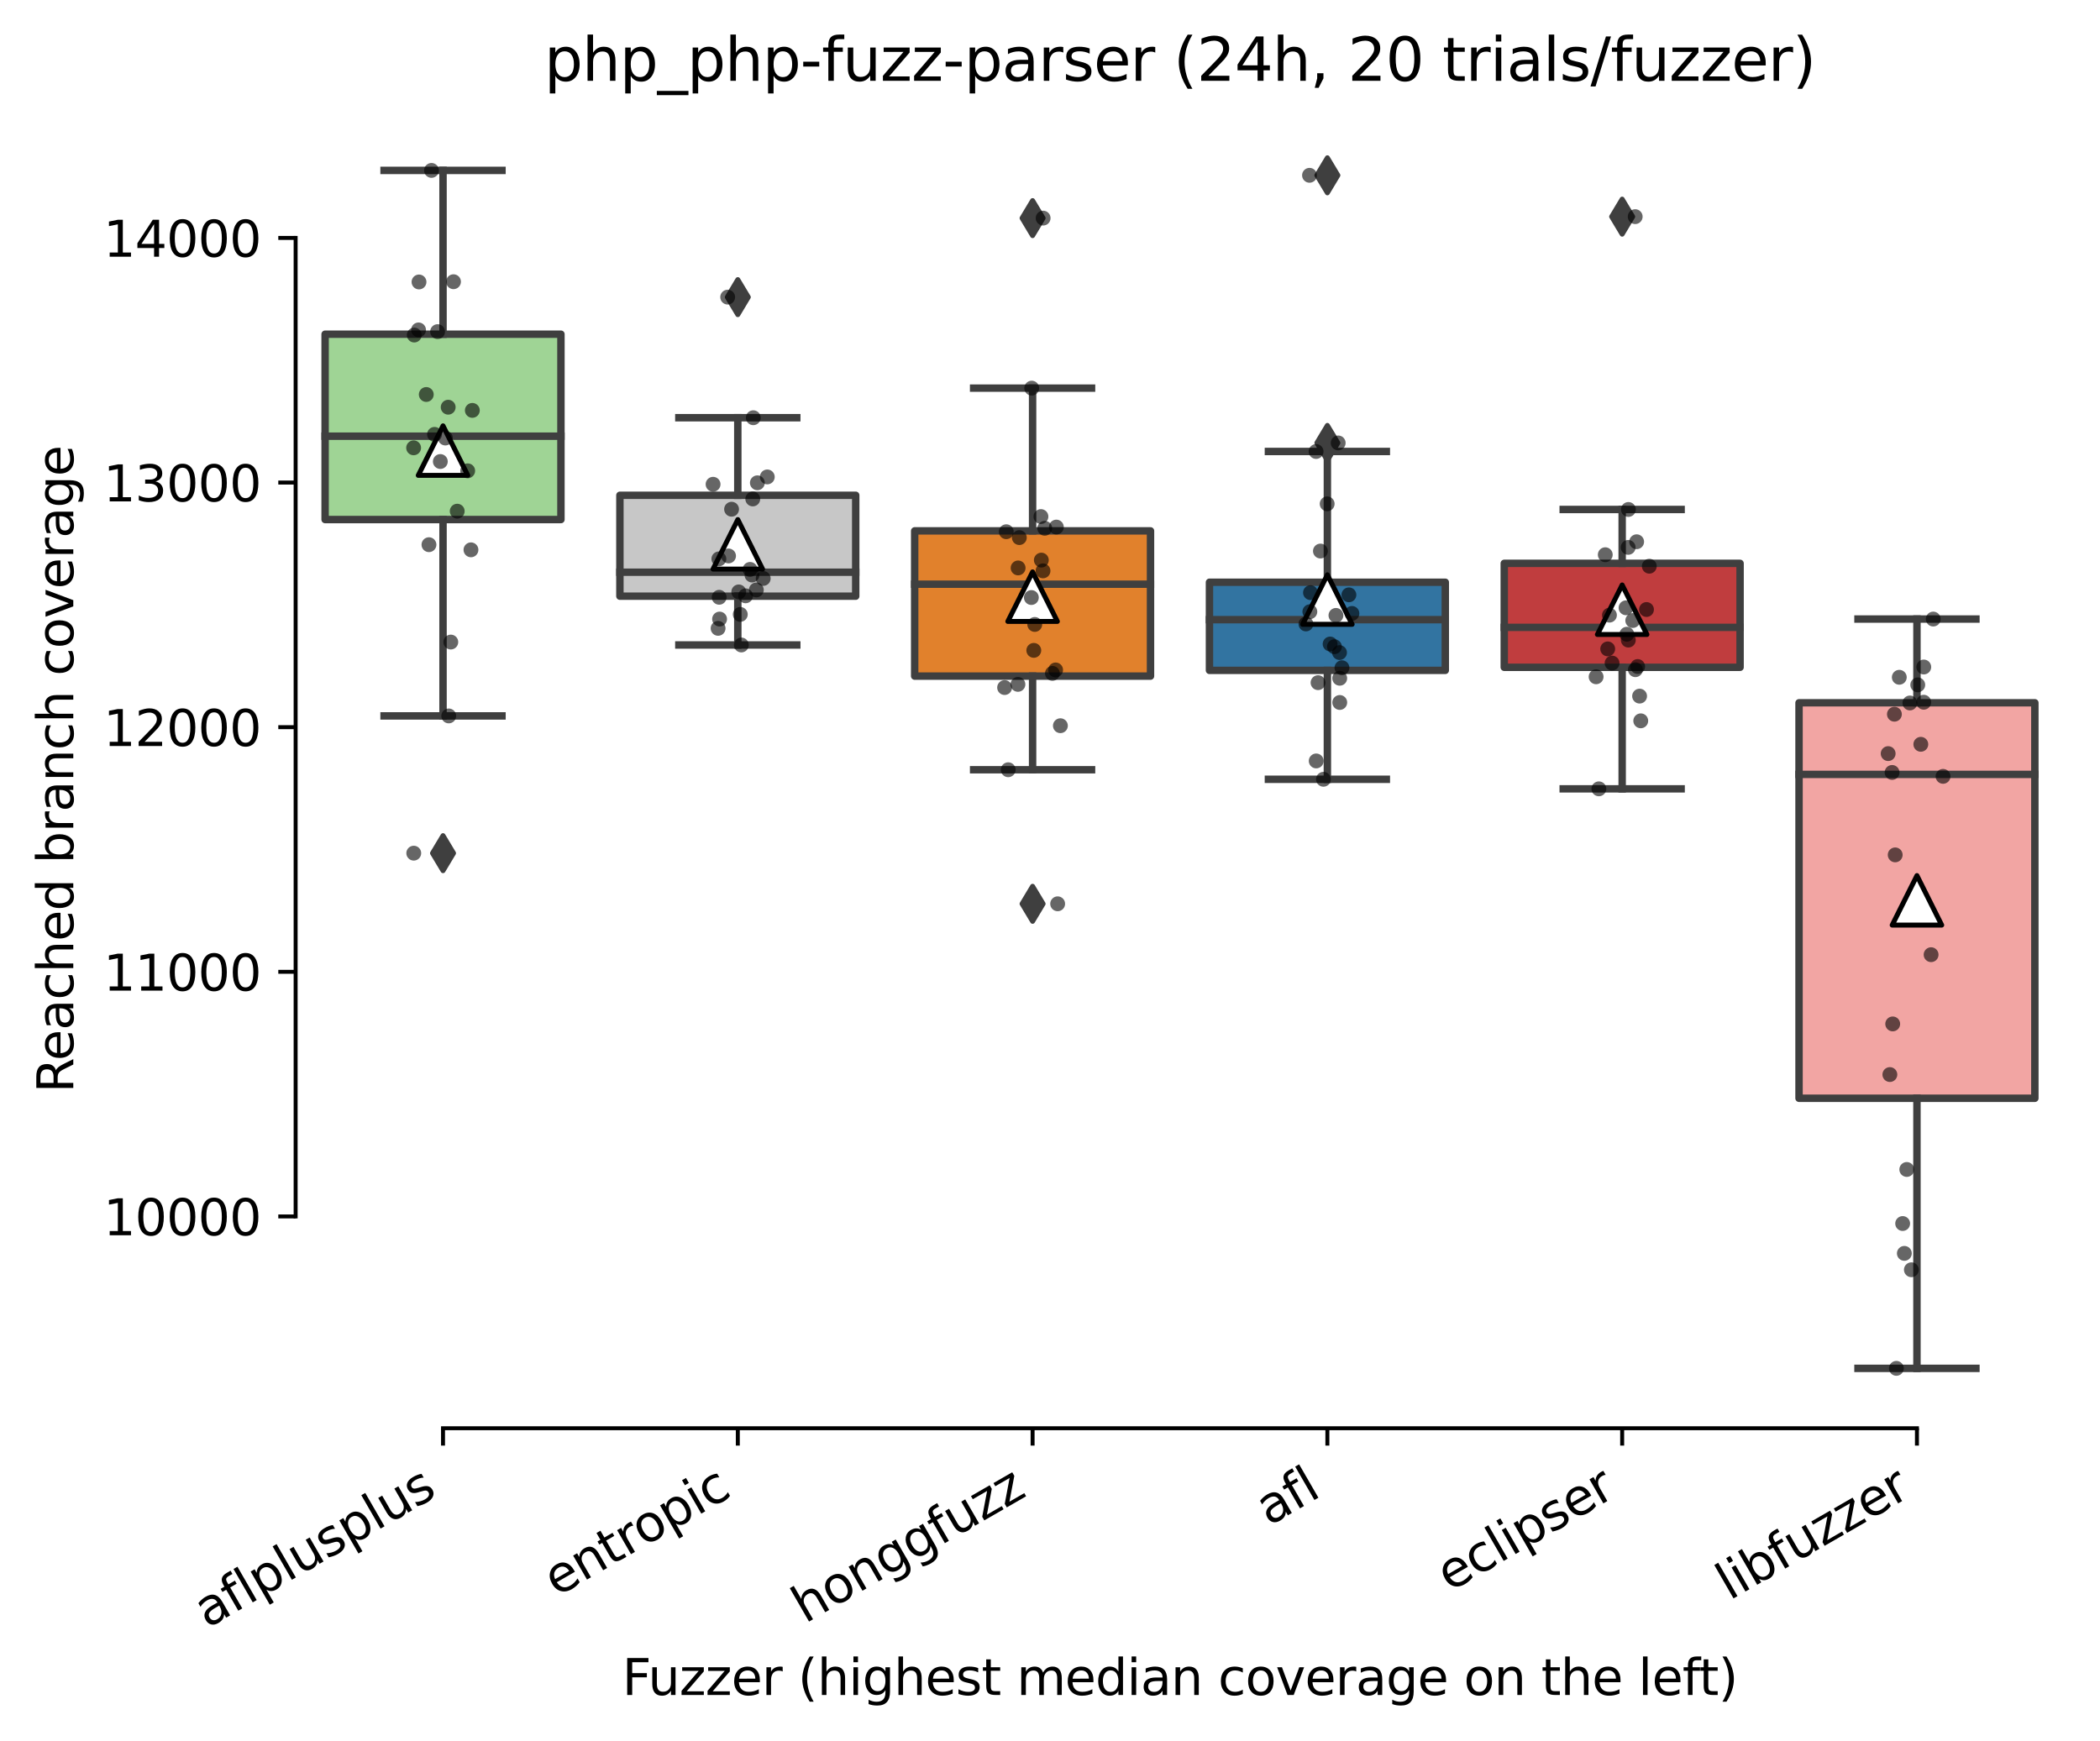 <?xml version="1.0" encoding="utf-8" standalone="no"?>
<!DOCTYPE svg PUBLIC "-//W3C//DTD SVG 1.1//EN"
  "http://www.w3.org/Graphics/SVG/1.1/DTD/svg11.dtd">
<svg xmlns:xlink="http://www.w3.org/1999/xlink" width="424.011pt" height="351.576pt" viewBox="0 0 424.011 351.576" xmlns="http://www.w3.org/2000/svg" version="1.1">
 <defs>
  <style type="text/css">*{stroke-linejoin: round; stroke-linecap: butt}</style>
 </defs>
 <g id="figure_1">
  <g id="patch_1">
   <path d="M 0 351.576 
L 424.011 351.576 
L 424.011 0 
L 0 0 
z
" style="fill: #ffffff"/>
  </g>
  <g id="axes_1">
   <g id="patch_2">
    <path d="M 59.691 288.43 
L 416.811 288.43 
L 416.811 22.318 
L 59.691 22.318 
z
" style="fill: #ffffff"/>
   </g>
   <g id="patch_3">
    <path d="M 65.643 104.923 
L 113.259 104.923 
L 113.259 67.489 
L 65.643 67.489 
L 65.643 104.923 
z
" clip-path="url(#p57f8738e07)" style="fill: #9fd495; stroke: #3f3f3f; stroke-width: 1.5; stroke-linejoin: miter"/>
   </g>
   <g id="patch_4">
    <path d="M 125.163 120.398 
L 172.779 120.398 
L 172.779 100.02 
L 125.163 100.02 
L 125.163 120.398 
z
" clip-path="url(#p57f8738e07)" style="fill: #c7c7c7; stroke: #3f3f3f; stroke-width: 1.5; stroke-linejoin: miter"/>
   </g>
   <g id="patch_5">
    <path d="M 184.683 136.54 
L 232.299 136.54 
L 232.299 107.207 
L 184.683 107.207 
L 184.683 136.54 
z
" clip-path="url(#p57f8738e07)" style="fill: #e1812c; stroke: #3f3f3f; stroke-width: 1.5; stroke-linejoin: miter"/>
   </g>
   <g id="patch_6">
    <path d="M 244.203 135.379 
L 291.819 135.379 
L 291.819 117.582 
L 244.203 117.582 
L 244.203 135.379 
z
" clip-path="url(#p57f8738e07)" style="fill: #3274a1; stroke: #3f3f3f; stroke-width: 1.5; stroke-linejoin: miter"/>
   </g>
   <g id="patch_7">
    <path d="M 303.723 134.761 
L 351.339 134.761 
L 351.339 113.766 
L 303.723 113.766 
L 303.723 134.761 
z
" clip-path="url(#p57f8738e07)" style="fill: #c03d3e; stroke: #3f3f3f; stroke-width: 1.5; stroke-linejoin: miter"/>
   </g>
   <g id="patch_8">
    <path d="M 363.243 221.795 
L 410.859 221.795 
L 410.859 141.925 
L 363.243 141.925 
L 363.243 221.795 
z
" clip-path="url(#p57f8738e07)" style="fill: #f2a5a3; stroke: #3f3f3f; stroke-width: 1.5; stroke-linejoin: miter"/>
   </g>
   <g id="matplotlib.axis_1">
    <g id="xtick_1">
     <g id="line2d_1">
      <defs>
       <path id="m39e5ba734d" d="M 0 0 
L 0 3.5 
" style="stroke: #000000; stroke-width: 0.8"/>
      </defs>
      <g>
       <use xlink:href="#m39e5ba734d" x="89.451" y="288.43" style="stroke: #000000; stroke-width: 0.8"/>
      </g>
     </g>
     <g id="text_1">
      <!-- aflplusplus -->
      <g transform="translate(41.842 328.897) rotate(-30) scale(0.1 -0.1)">
       <defs>
        <path id="DejaVuSans-61" d="M 2194 1759 
Q 1497 1759 1228 1600 
Q 959 1441 959 1056 
Q 959 750 1161 570 
Q 1363 391 1709 391 
Q 2188 391 2477 730 
Q 2766 1069 2766 1631 
L 2766 1759 
L 2194 1759 
z
M 3341 1997 
L 3341 0 
L 2766 0 
L 2766 531 
Q 2569 213 2275 61 
Q 1981 -91 1556 -91 
Q 1019 -91 701 211 
Q 384 513 384 1019 
Q 384 1609 779 1909 
Q 1175 2209 1959 2209 
L 2766 2209 
L 2766 2266 
Q 2766 2663 2505 2880 
Q 2244 3097 1772 3097 
Q 1472 3097 1187 3025 
Q 903 2953 641 2809 
L 641 3341 
Q 956 3463 1253 3523 
Q 1550 3584 1831 3584 
Q 2591 3584 2966 3190 
Q 3341 2797 3341 1997 
z
" transform="scale(0.016)"/>
        <path id="DejaVuSans-66" d="M 2375 4863 
L 2375 4384 
L 1825 4384 
Q 1516 4384 1395 4259 
Q 1275 4134 1275 3809 
L 1275 3500 
L 2222 3500 
L 2222 3053 
L 1275 3053 
L 1275 0 
L 697 0 
L 697 3053 
L 147 3053 
L 147 3500 
L 697 3500 
L 697 3744 
Q 697 4328 969 4595 
Q 1241 4863 1831 4863 
L 2375 4863 
z
" transform="scale(0.016)"/>
        <path id="DejaVuSans-6c" d="M 603 4863 
L 1178 4863 
L 1178 0 
L 603 0 
L 603 4863 
z
" transform="scale(0.016)"/>
        <path id="DejaVuSans-70" d="M 1159 525 
L 1159 -1331 
L 581 -1331 
L 581 3500 
L 1159 3500 
L 1159 2969 
Q 1341 3281 1617 3432 
Q 1894 3584 2278 3584 
Q 2916 3584 3314 3078 
Q 3713 2572 3713 1747 
Q 3713 922 3314 415 
Q 2916 -91 2278 -91 
Q 1894 -91 1617 61 
Q 1341 213 1159 525 
z
M 3116 1747 
Q 3116 2381 2855 2742 
Q 2594 3103 2138 3103 
Q 1681 3103 1420 2742 
Q 1159 2381 1159 1747 
Q 1159 1113 1420 752 
Q 1681 391 2138 391 
Q 2594 391 2855 752 
Q 3116 1113 3116 1747 
z
" transform="scale(0.016)"/>
        <path id="DejaVuSans-75" d="M 544 1381 
L 544 3500 
L 1119 3500 
L 1119 1403 
Q 1119 906 1312 657 
Q 1506 409 1894 409 
Q 2359 409 2629 706 
Q 2900 1003 2900 1516 
L 2900 3500 
L 3475 3500 
L 3475 0 
L 2900 0 
L 2900 538 
Q 2691 219 2414 64 
Q 2138 -91 1772 -91 
Q 1169 -91 856 284 
Q 544 659 544 1381 
z
M 1991 3584 
L 1991 3584 
z
" transform="scale(0.016)"/>
        <path id="DejaVuSans-73" d="M 2834 3397 
L 2834 2853 
Q 2591 2978 2328 3040 
Q 2066 3103 1784 3103 
Q 1356 3103 1142 2972 
Q 928 2841 928 2578 
Q 928 2378 1081 2264 
Q 1234 2150 1697 2047 
L 1894 2003 
Q 2506 1872 2764 1633 
Q 3022 1394 3022 966 
Q 3022 478 2636 193 
Q 2250 -91 1575 -91 
Q 1294 -91 989 -36 
Q 684 19 347 128 
L 347 722 
Q 666 556 975 473 
Q 1284 391 1588 391 
Q 1994 391 2212 530 
Q 2431 669 2431 922 
Q 2431 1156 2273 1281 
Q 2116 1406 1581 1522 
L 1381 1569 
Q 847 1681 609 1914 
Q 372 2147 372 2553 
Q 372 3047 722 3315 
Q 1072 3584 1716 3584 
Q 2034 3584 2315 3537 
Q 2597 3491 2834 3397 
z
" transform="scale(0.016)"/>
       </defs>
       <use xlink:href="#DejaVuSans-61"/>
       <use xlink:href="#DejaVuSans-66" x="61.279"/>
       <use xlink:href="#DejaVuSans-6c" x="96.484"/>
       <use xlink:href="#DejaVuSans-70" x="124.268"/>
       <use xlink:href="#DejaVuSans-6c" x="187.744"/>
       <use xlink:href="#DejaVuSans-75" x="215.527"/>
       <use xlink:href="#DejaVuSans-73" x="278.906"/>
       <use xlink:href="#DejaVuSans-70" x="331.006"/>
       <use xlink:href="#DejaVuSans-6c" x="394.482"/>
       <use xlink:href="#DejaVuSans-75" x="422.266"/>
       <use xlink:href="#DejaVuSans-73" x="485.645"/>
      </g>
     </g>
    </g>
    <g id="xtick_2">
     <g id="line2d_2">
      <g>
       <use xlink:href="#m39e5ba734d" x="148.971" y="288.43" style="stroke: #000000; stroke-width: 0.8"/>
      </g>
     </g>
     <g id="text_2">
      <!-- entropic -->
      <g transform="translate(112.389 322.531) rotate(-30) scale(0.1 -0.1)">
       <defs>
        <path id="DejaVuSans-65" d="M 3597 1894 
L 3597 1613 
L 953 1613 
Q 991 1019 1311 708 
Q 1631 397 2203 397 
Q 2534 397 2845 478 
Q 3156 559 3463 722 
L 3463 178 
Q 3153 47 2828 -22 
Q 2503 -91 2169 -91 
Q 1331 -91 842 396 
Q 353 884 353 1716 
Q 353 2575 817 3079 
Q 1281 3584 2069 3584 
Q 2775 3584 3186 3129 
Q 3597 2675 3597 1894 
z
M 3022 2063 
Q 3016 2534 2758 2815 
Q 2500 3097 2075 3097 
Q 1594 3097 1305 2825 
Q 1016 2553 972 2059 
L 3022 2063 
z
" transform="scale(0.016)"/>
        <path id="DejaVuSans-6e" d="M 3513 2113 
L 3513 0 
L 2938 0 
L 2938 2094 
Q 2938 2591 2744 2837 
Q 2550 3084 2163 3084 
Q 1697 3084 1428 2787 
Q 1159 2491 1159 1978 
L 1159 0 
L 581 0 
L 581 3500 
L 1159 3500 
L 1159 2956 
Q 1366 3272 1645 3428 
Q 1925 3584 2291 3584 
Q 2894 3584 3203 3211 
Q 3513 2838 3513 2113 
z
" transform="scale(0.016)"/>
        <path id="DejaVuSans-74" d="M 1172 4494 
L 1172 3500 
L 2356 3500 
L 2356 3053 
L 1172 3053 
L 1172 1153 
Q 1172 725 1289 603 
Q 1406 481 1766 481 
L 2356 481 
L 2356 0 
L 1766 0 
Q 1100 0 847 248 
Q 594 497 594 1153 
L 594 3053 
L 172 3053 
L 172 3500 
L 594 3500 
L 594 4494 
L 1172 4494 
z
" transform="scale(0.016)"/>
        <path id="DejaVuSans-72" d="M 2631 2963 
Q 2534 3019 2420 3045 
Q 2306 3072 2169 3072 
Q 1681 3072 1420 2755 
Q 1159 2438 1159 1844 
L 1159 0 
L 581 0 
L 581 3500 
L 1159 3500 
L 1159 2956 
Q 1341 3275 1631 3429 
Q 1922 3584 2338 3584 
Q 2397 3584 2469 3576 
Q 2541 3569 2628 3553 
L 2631 2963 
z
" transform="scale(0.016)"/>
        <path id="DejaVuSans-6f" d="M 1959 3097 
Q 1497 3097 1228 2736 
Q 959 2375 959 1747 
Q 959 1119 1226 758 
Q 1494 397 1959 397 
Q 2419 397 2687 759 
Q 2956 1122 2956 1747 
Q 2956 2369 2687 2733 
Q 2419 3097 1959 3097 
z
M 1959 3584 
Q 2709 3584 3137 3096 
Q 3566 2609 3566 1747 
Q 3566 888 3137 398 
Q 2709 -91 1959 -91 
Q 1206 -91 779 398 
Q 353 888 353 1747 
Q 353 2609 779 3096 
Q 1206 3584 1959 3584 
z
" transform="scale(0.016)"/>
        <path id="DejaVuSans-69" d="M 603 3500 
L 1178 3500 
L 1178 0 
L 603 0 
L 603 3500 
z
M 603 4863 
L 1178 4863 
L 1178 4134 
L 603 4134 
L 603 4863 
z
" transform="scale(0.016)"/>
        <path id="DejaVuSans-63" d="M 3122 3366 
L 3122 2828 
Q 2878 2963 2633 3030 
Q 2388 3097 2138 3097 
Q 1578 3097 1268 2742 
Q 959 2388 959 1747 
Q 959 1106 1268 751 
Q 1578 397 2138 397 
Q 2388 397 2633 464 
Q 2878 531 3122 666 
L 3122 134 
Q 2881 22 2623 -34 
Q 2366 -91 2075 -91 
Q 1284 -91 818 406 
Q 353 903 353 1747 
Q 353 2603 823 3093 
Q 1294 3584 2113 3584 
Q 2378 3584 2631 3529 
Q 2884 3475 3122 3366 
z
" transform="scale(0.016)"/>
       </defs>
       <use xlink:href="#DejaVuSans-65"/>
       <use xlink:href="#DejaVuSans-6e" x="61.523"/>
       <use xlink:href="#DejaVuSans-74" x="124.902"/>
       <use xlink:href="#DejaVuSans-72" x="164.111"/>
       <use xlink:href="#DejaVuSans-6f" x="202.975"/>
       <use xlink:href="#DejaVuSans-70" x="264.156"/>
       <use xlink:href="#DejaVuSans-69" x="327.633"/>
       <use xlink:href="#DejaVuSans-63" x="355.416"/>
      </g>
     </g>
    </g>
    <g id="xtick_3">
     <g id="line2d_3">
      <g>
       <use xlink:href="#m39e5ba734d" x="208.491" y="288.43" style="stroke: #000000; stroke-width: 0.8"/>
      </g>
     </g>
     <g id="text_3">
      <!-- honggfuzz -->
      <g transform="translate(162.551 327.933) rotate(-30) scale(0.1 -0.1)">
       <defs>
        <path id="DejaVuSans-68" d="M 3513 2113 
L 3513 0 
L 2938 0 
L 2938 2094 
Q 2938 2591 2744 2837 
Q 2550 3084 2163 3084 
Q 1697 3084 1428 2787 
Q 1159 2491 1159 1978 
L 1159 0 
L 581 0 
L 581 4863 
L 1159 4863 
L 1159 2956 
Q 1366 3272 1645 3428 
Q 1925 3584 2291 3584 
Q 2894 3584 3203 3211 
Q 3513 2838 3513 2113 
z
" transform="scale(0.016)"/>
        <path id="DejaVuSans-67" d="M 2906 1791 
Q 2906 2416 2648 2759 
Q 2391 3103 1925 3103 
Q 1463 3103 1205 2759 
Q 947 2416 947 1791 
Q 947 1169 1205 825 
Q 1463 481 1925 481 
Q 2391 481 2648 825 
Q 2906 1169 2906 1791 
z
M 3481 434 
Q 3481 -459 3084 -895 
Q 2688 -1331 1869 -1331 
Q 1566 -1331 1297 -1286 
Q 1028 -1241 775 -1147 
L 775 -588 
Q 1028 -725 1275 -790 
Q 1522 -856 1778 -856 
Q 2344 -856 2625 -561 
Q 2906 -266 2906 331 
L 2906 616 
Q 2728 306 2450 153 
Q 2172 0 1784 0 
Q 1141 0 747 490 
Q 353 981 353 1791 
Q 353 2603 747 3093 
Q 1141 3584 1784 3584 
Q 2172 3584 2450 3431 
Q 2728 3278 2906 2969 
L 2906 3500 
L 3481 3500 
L 3481 434 
z
" transform="scale(0.016)"/>
        <path id="DejaVuSans-7a" d="M 353 3500 
L 3084 3500 
L 3084 2975 
L 922 459 
L 3084 459 
L 3084 0 
L 275 0 
L 275 525 
L 2438 3041 
L 353 3041 
L 353 3500 
z
" transform="scale(0.016)"/>
       </defs>
       <use xlink:href="#DejaVuSans-68"/>
       <use xlink:href="#DejaVuSans-6f" x="63.379"/>
       <use xlink:href="#DejaVuSans-6e" x="124.561"/>
       <use xlink:href="#DejaVuSans-67" x="187.939"/>
       <use xlink:href="#DejaVuSans-67" x="251.416"/>
       <use xlink:href="#DejaVuSans-66" x="314.893"/>
       <use xlink:href="#DejaVuSans-75" x="350.098"/>
       <use xlink:href="#DejaVuSans-7a" x="413.477"/>
       <use xlink:href="#DejaVuSans-7a" x="465.967"/>
      </g>
     </g>
    </g>
    <g id="xtick_4">
     <g id="line2d_4">
      <g>
       <use xlink:href="#m39e5ba734d" x="268.011" y="288.43" style="stroke: #000000; stroke-width: 0.8"/>
      </g>
     </g>
     <g id="text_4">
      <!-- afl -->
      <g transform="translate(256.209 308.224) rotate(-30) scale(0.1 -0.1)">
       <use xlink:href="#DejaVuSans-61"/>
       <use xlink:href="#DejaVuSans-66" x="61.279"/>
       <use xlink:href="#DejaVuSans-6c" x="96.484"/>
      </g>
     </g>
    </g>
    <g id="xtick_5">
     <g id="line2d_5">
      <g>
       <use xlink:href="#m39e5ba734d" x="327.531" y="288.43" style="stroke: #000000; stroke-width: 0.8"/>
      </g>
     </g>
     <g id="text_5">
      <!-- eclipser -->
      <g transform="translate(292.69 321.525) rotate(-30) scale(0.1 -0.1)">
       <use xlink:href="#DejaVuSans-65"/>
       <use xlink:href="#DejaVuSans-63" x="61.523"/>
       <use xlink:href="#DejaVuSans-6c" x="116.504"/>
       <use xlink:href="#DejaVuSans-69" x="144.287"/>
       <use xlink:href="#DejaVuSans-70" x="172.07"/>
       <use xlink:href="#DejaVuSans-73" x="235.547"/>
       <use xlink:href="#DejaVuSans-65" x="287.646"/>
       <use xlink:href="#DejaVuSans-72" x="349.17"/>
      </g>
     </g>
    </g>
    <g id="xtick_6">
     <g id="line2d_6">
      <g>
       <use xlink:href="#m39e5ba734d" x="387.051" y="288.43" style="stroke: #000000; stroke-width: 0.8"/>
      </g>
     </g>
     <g id="text_6">
      <!-- libfuzzer -->
      <g transform="translate(349.184 323.272) rotate(-30) scale(0.1 -0.1)">
       <defs>
        <path id="DejaVuSans-62" d="M 3116 1747 
Q 3116 2381 2855 2742 
Q 2594 3103 2138 3103 
Q 1681 3103 1420 2742 
Q 1159 2381 1159 1747 
Q 1159 1113 1420 752 
Q 1681 391 2138 391 
Q 2594 391 2855 752 
Q 3116 1113 3116 1747 
z
M 1159 2969 
Q 1341 3281 1617 3432 
Q 1894 3584 2278 3584 
Q 2916 3584 3314 3078 
Q 3713 2572 3713 1747 
Q 3713 922 3314 415 
Q 2916 -91 2278 -91 
Q 1894 -91 1617 61 
Q 1341 213 1159 525 
L 1159 0 
L 581 0 
L 581 4863 
L 1159 4863 
L 1159 2969 
z
" transform="scale(0.016)"/>
       </defs>
       <use xlink:href="#DejaVuSans-6c"/>
       <use xlink:href="#DejaVuSans-69" x="27.783"/>
       <use xlink:href="#DejaVuSans-62" x="55.566"/>
       <use xlink:href="#DejaVuSans-66" x="119.043"/>
       <use xlink:href="#DejaVuSans-75" x="154.248"/>
       <use xlink:href="#DejaVuSans-7a" x="217.627"/>
       <use xlink:href="#DejaVuSans-7a" x="270.117"/>
       <use xlink:href="#DejaVuSans-65" x="322.607"/>
       <use xlink:href="#DejaVuSans-72" x="384.131"/>
      </g>
     </g>
    </g>
    <g id="text_7">
     <!-- Fuzzer (highest median coverage on the left) -->
     <g transform="translate(125.633 342.297) scale(0.1 -0.1)">
      <defs>
       <path id="DejaVuSans-46" d="M 628 4666 
L 3309 4666 
L 3309 4134 
L 1259 4134 
L 1259 2759 
L 3109 2759 
L 3109 2228 
L 1259 2228 
L 1259 0 
L 628 0 
L 628 4666 
z
" transform="scale(0.016)"/>
       <path id="DejaVuSans-20" transform="scale(0.016)"/>
       <path id="DejaVuSans-28" d="M 1984 4856 
Q 1566 4138 1362 3434 
Q 1159 2731 1159 2009 
Q 1159 1288 1364 580 
Q 1569 -128 1984 -844 
L 1484 -844 
Q 1016 -109 783 600 
Q 550 1309 550 2009 
Q 550 2706 781 3412 
Q 1013 4119 1484 4856 
L 1984 4856 
z
" transform="scale(0.016)"/>
       <path id="DejaVuSans-6d" d="M 3328 2828 
Q 3544 3216 3844 3400 
Q 4144 3584 4550 3584 
Q 5097 3584 5394 3201 
Q 5691 2819 5691 2113 
L 5691 0 
L 5113 0 
L 5113 2094 
Q 5113 2597 4934 2840 
Q 4756 3084 4391 3084 
Q 3944 3084 3684 2787 
Q 3425 2491 3425 1978 
L 3425 0 
L 2847 0 
L 2847 2094 
Q 2847 2600 2669 2842 
Q 2491 3084 2119 3084 
Q 1678 3084 1418 2786 
Q 1159 2488 1159 1978 
L 1159 0 
L 581 0 
L 581 3500 
L 1159 3500 
L 1159 2956 
Q 1356 3278 1631 3431 
Q 1906 3584 2284 3584 
Q 2666 3584 2933 3390 
Q 3200 3197 3328 2828 
z
" transform="scale(0.016)"/>
       <path id="DejaVuSans-64" d="M 2906 2969 
L 2906 4863 
L 3481 4863 
L 3481 0 
L 2906 0 
L 2906 525 
Q 2725 213 2448 61 
Q 2172 -91 1784 -91 
Q 1150 -91 751 415 
Q 353 922 353 1747 
Q 353 2572 751 3078 
Q 1150 3584 1784 3584 
Q 2172 3584 2448 3432 
Q 2725 3281 2906 2969 
z
M 947 1747 
Q 947 1113 1208 752 
Q 1469 391 1925 391 
Q 2381 391 2643 752 
Q 2906 1113 2906 1747 
Q 2906 2381 2643 2742 
Q 2381 3103 1925 3103 
Q 1469 3103 1208 2742 
Q 947 2381 947 1747 
z
" transform="scale(0.016)"/>
       <path id="DejaVuSans-76" d="M 191 3500 
L 800 3500 
L 1894 563 
L 2988 3500 
L 3597 3500 
L 2284 0 
L 1503 0 
L 191 3500 
z
" transform="scale(0.016)"/>
       <path id="DejaVuSans-29" d="M 513 4856 
L 1013 4856 
Q 1481 4119 1714 3412 
Q 1947 2706 1947 2009 
Q 1947 1309 1714 600 
Q 1481 -109 1013 -844 
L 513 -844 
Q 928 -128 1133 580 
Q 1338 1288 1338 2009 
Q 1338 2731 1133 3434 
Q 928 4138 513 4856 
z
" transform="scale(0.016)"/>
      </defs>
      <use xlink:href="#DejaVuSans-46"/>
      <use xlink:href="#DejaVuSans-75" x="52.02"/>
      <use xlink:href="#DejaVuSans-7a" x="115.398"/>
      <use xlink:href="#DejaVuSans-7a" x="167.889"/>
      <use xlink:href="#DejaVuSans-65" x="220.379"/>
      <use xlink:href="#DejaVuSans-72" x="281.902"/>
      <use xlink:href="#DejaVuSans-20" x="323.016"/>
      <use xlink:href="#DejaVuSans-28" x="354.803"/>
      <use xlink:href="#DejaVuSans-68" x="393.816"/>
      <use xlink:href="#DejaVuSans-69" x="457.195"/>
      <use xlink:href="#DejaVuSans-67" x="484.979"/>
      <use xlink:href="#DejaVuSans-68" x="548.455"/>
      <use xlink:href="#DejaVuSans-65" x="611.834"/>
      <use xlink:href="#DejaVuSans-73" x="673.357"/>
      <use xlink:href="#DejaVuSans-74" x="725.457"/>
      <use xlink:href="#DejaVuSans-20" x="764.666"/>
      <use xlink:href="#DejaVuSans-6d" x="796.453"/>
      <use xlink:href="#DejaVuSans-65" x="893.865"/>
      <use xlink:href="#DejaVuSans-64" x="955.389"/>
      <use xlink:href="#DejaVuSans-69" x="1018.865"/>
      <use xlink:href="#DejaVuSans-61" x="1046.648"/>
      <use xlink:href="#DejaVuSans-6e" x="1107.928"/>
      <use xlink:href="#DejaVuSans-20" x="1171.307"/>
      <use xlink:href="#DejaVuSans-63" x="1203.094"/>
      <use xlink:href="#DejaVuSans-6f" x="1258.074"/>
      <use xlink:href="#DejaVuSans-76" x="1319.256"/>
      <use xlink:href="#DejaVuSans-65" x="1378.436"/>
      <use xlink:href="#DejaVuSans-72" x="1439.959"/>
      <use xlink:href="#DejaVuSans-61" x="1481.072"/>
      <use xlink:href="#DejaVuSans-67" x="1542.352"/>
      <use xlink:href="#DejaVuSans-65" x="1605.828"/>
      <use xlink:href="#DejaVuSans-20" x="1667.352"/>
      <use xlink:href="#DejaVuSans-6f" x="1699.139"/>
      <use xlink:href="#DejaVuSans-6e" x="1760.32"/>
      <use xlink:href="#DejaVuSans-20" x="1823.699"/>
      <use xlink:href="#DejaVuSans-74" x="1855.486"/>
      <use xlink:href="#DejaVuSans-68" x="1894.695"/>
      <use xlink:href="#DejaVuSans-65" x="1958.074"/>
      <use xlink:href="#DejaVuSans-20" x="2019.598"/>
      <use xlink:href="#DejaVuSans-6c" x="2051.385"/>
      <use xlink:href="#DejaVuSans-65" x="2079.168"/>
      <use xlink:href="#DejaVuSans-66" x="2140.691"/>
      <use xlink:href="#DejaVuSans-74" x="2174.146"/>
      <use xlink:href="#DejaVuSans-29" x="2213.355"/>
     </g>
    </g>
   </g>
   <g id="matplotlib.axis_2">
    <g id="ytick_1">
     <g id="line2d_7">
      <defs>
       <path id="m13080715c6" d="M 0 0 
L -3.5 0 
" style="stroke: #000000; stroke-width: 0.8"/>
      </defs>
      <g>
       <use xlink:href="#m13080715c6" x="59.691" y="245.656" style="stroke: #000000; stroke-width: 0.8"/>
      </g>
     </g>
     <g id="text_8">
      <!-- 10000 -->
      <g transform="translate(20.878 249.455) scale(0.1 -0.1)">
       <defs>
        <path id="DejaVuSans-31" d="M 794 531 
L 1825 531 
L 1825 4091 
L 703 3866 
L 703 4441 
L 1819 4666 
L 2450 4666 
L 2450 531 
L 3481 531 
L 3481 0 
L 794 0 
L 794 531 
z
" transform="scale(0.016)"/>
        <path id="DejaVuSans-30" d="M 2034 4250 
Q 1547 4250 1301 3770 
Q 1056 3291 1056 2328 
Q 1056 1369 1301 889 
Q 1547 409 2034 409 
Q 2525 409 2770 889 
Q 3016 1369 3016 2328 
Q 3016 3291 2770 3770 
Q 2525 4250 2034 4250 
z
M 2034 4750 
Q 2819 4750 3233 4129 
Q 3647 3509 3647 2328 
Q 3647 1150 3233 529 
Q 2819 -91 2034 -91 
Q 1250 -91 836 529 
Q 422 1150 422 2328 
Q 422 3509 836 4129 
Q 1250 4750 2034 4750 
z
" transform="scale(0.016)"/>
       </defs>
       <use xlink:href="#DejaVuSans-31"/>
       <use xlink:href="#DejaVuSans-30" x="63.623"/>
       <use xlink:href="#DejaVuSans-30" x="127.246"/>
       <use xlink:href="#DejaVuSans-30" x="190.869"/>
       <use xlink:href="#DejaVuSans-30" x="254.492"/>
      </g>
     </g>
    </g>
    <g id="ytick_2">
     <g id="line2d_8">
      <g>
       <use xlink:href="#m13080715c6" x="59.691" y="196.254" style="stroke: #000000; stroke-width: 0.8"/>
      </g>
     </g>
     <g id="text_9">
      <!-- 11000 -->
      <g transform="translate(20.878 200.053) scale(0.1 -0.1)">
       <use xlink:href="#DejaVuSans-31"/>
       <use xlink:href="#DejaVuSans-31" x="63.623"/>
       <use xlink:href="#DejaVuSans-30" x="127.246"/>
       <use xlink:href="#DejaVuSans-30" x="190.869"/>
       <use xlink:href="#DejaVuSans-30" x="254.492"/>
      </g>
     </g>
    </g>
    <g id="ytick_3">
     <g id="line2d_9">
      <g>
       <use xlink:href="#m13080715c6" x="59.691" y="146.852" style="stroke: #000000; stroke-width: 0.8"/>
      </g>
     </g>
     <g id="text_10">
      <!-- 12000 -->
      <g transform="translate(20.878 150.652) scale(0.1 -0.1)">
       <defs>
        <path id="DejaVuSans-32" d="M 1228 531 
L 3431 531 
L 3431 0 
L 469 0 
L 469 531 
Q 828 903 1448 1529 
Q 2069 2156 2228 2338 
Q 2531 2678 2651 2914 
Q 2772 3150 2772 3378 
Q 2772 3750 2511 3984 
Q 2250 4219 1831 4219 
Q 1534 4219 1204 4116 
Q 875 4013 500 3803 
L 500 4441 
Q 881 4594 1212 4672 
Q 1544 4750 1819 4750 
Q 2544 4750 2975 4387 
Q 3406 4025 3406 3419 
Q 3406 3131 3298 2873 
Q 3191 2616 2906 2266 
Q 2828 2175 2409 1742 
Q 1991 1309 1228 531 
z
" transform="scale(0.016)"/>
       </defs>
       <use xlink:href="#DejaVuSans-31"/>
       <use xlink:href="#DejaVuSans-32" x="63.623"/>
       <use xlink:href="#DejaVuSans-30" x="127.246"/>
       <use xlink:href="#DejaVuSans-30" x="190.869"/>
       <use xlink:href="#DejaVuSans-30" x="254.492"/>
      </g>
     </g>
    </g>
    <g id="ytick_4">
     <g id="line2d_10">
      <g>
       <use xlink:href="#m13080715c6" x="59.691" y="97.451" style="stroke: #000000; stroke-width: 0.8"/>
      </g>
     </g>
     <g id="text_11">
      <!-- 13000 -->
      <g transform="translate(20.878 101.25) scale(0.1 -0.1)">
       <defs>
        <path id="DejaVuSans-33" d="M 2597 2516 
Q 3050 2419 3304 2112 
Q 3559 1806 3559 1356 
Q 3559 666 3084 287 
Q 2609 -91 1734 -91 
Q 1441 -91 1130 -33 
Q 819 25 488 141 
L 488 750 
Q 750 597 1062 519 
Q 1375 441 1716 441 
Q 2309 441 2620 675 
Q 2931 909 2931 1356 
Q 2931 1769 2642 2001 
Q 2353 2234 1838 2234 
L 1294 2234 
L 1294 2753 
L 1863 2753 
Q 2328 2753 2575 2939 
Q 2822 3125 2822 3475 
Q 2822 3834 2567 4026 
Q 2313 4219 1838 4219 
Q 1578 4219 1281 4162 
Q 984 4106 628 3988 
L 628 4550 
Q 988 4650 1302 4700 
Q 1616 4750 1894 4750 
Q 2613 4750 3031 4423 
Q 3450 4097 3450 3541 
Q 3450 3153 3228 2886 
Q 3006 2619 2597 2516 
z
" transform="scale(0.016)"/>
       </defs>
       <use xlink:href="#DejaVuSans-31"/>
       <use xlink:href="#DejaVuSans-33" x="63.623"/>
       <use xlink:href="#DejaVuSans-30" x="127.246"/>
       <use xlink:href="#DejaVuSans-30" x="190.869"/>
       <use xlink:href="#DejaVuSans-30" x="254.492"/>
      </g>
     </g>
    </g>
    <g id="ytick_5">
     <g id="line2d_11">
      <g>
       <use xlink:href="#m13080715c6" x="59.691" y="48.049" style="stroke: #000000; stroke-width: 0.8"/>
      </g>
     </g>
     <g id="text_12">
      <!-- 14000 -->
      <g transform="translate(20.878 51.848) scale(0.1 -0.1)">
       <defs>
        <path id="DejaVuSans-34" d="M 2419 4116 
L 825 1625 
L 2419 1625 
L 2419 4116 
z
M 2253 4666 
L 3047 4666 
L 3047 1625 
L 3713 1625 
L 3713 1100 
L 3047 1100 
L 3047 0 
L 2419 0 
L 2419 1100 
L 313 1100 
L 313 1709 
L 2253 4666 
z
" transform="scale(0.016)"/>
       </defs>
       <use xlink:href="#DejaVuSans-31"/>
       <use xlink:href="#DejaVuSans-34" x="63.623"/>
       <use xlink:href="#DejaVuSans-30" x="127.246"/>
       <use xlink:href="#DejaVuSans-30" x="190.869"/>
       <use xlink:href="#DejaVuSans-30" x="254.492"/>
      </g>
     </g>
    </g>
    <g id="text_13">
     <!-- Reached branch coverage -->
     <g transform="translate(14.798 220.706) rotate(-90) scale(0.1 -0.1)">
      <defs>
       <path id="DejaVuSans-52" d="M 2841 2188 
Q 3044 2119 3236 1894 
Q 3428 1669 3622 1275 
L 4263 0 
L 3584 0 
L 2988 1197 
Q 2756 1666 2539 1819 
Q 2322 1972 1947 1972 
L 1259 1972 
L 1259 0 
L 628 0 
L 628 4666 
L 2053 4666 
Q 2853 4666 3247 4331 
Q 3641 3997 3641 3322 
Q 3641 2881 3436 2590 
Q 3231 2300 2841 2188 
z
M 1259 4147 
L 1259 2491 
L 2053 2491 
Q 2509 2491 2742 2702 
Q 2975 2913 2975 3322 
Q 2975 3731 2742 3939 
Q 2509 4147 2053 4147 
L 1259 4147 
z
" transform="scale(0.016)"/>
      </defs>
      <use xlink:href="#DejaVuSans-52"/>
      <use xlink:href="#DejaVuSans-65" x="64.982"/>
      <use xlink:href="#DejaVuSans-61" x="126.506"/>
      <use xlink:href="#DejaVuSans-63" x="187.785"/>
      <use xlink:href="#DejaVuSans-68" x="242.766"/>
      <use xlink:href="#DejaVuSans-65" x="306.145"/>
      <use xlink:href="#DejaVuSans-64" x="367.668"/>
      <use xlink:href="#DejaVuSans-20" x="431.145"/>
      <use xlink:href="#DejaVuSans-62" x="462.932"/>
      <use xlink:href="#DejaVuSans-72" x="526.408"/>
      <use xlink:href="#DejaVuSans-61" x="567.521"/>
      <use xlink:href="#DejaVuSans-6e" x="628.801"/>
      <use xlink:href="#DejaVuSans-63" x="692.18"/>
      <use xlink:href="#DejaVuSans-68" x="747.16"/>
      <use xlink:href="#DejaVuSans-20" x="810.539"/>
      <use xlink:href="#DejaVuSans-63" x="842.326"/>
      <use xlink:href="#DejaVuSans-6f" x="897.307"/>
      <use xlink:href="#DejaVuSans-76" x="958.488"/>
      <use xlink:href="#DejaVuSans-65" x="1017.668"/>
      <use xlink:href="#DejaVuSans-72" x="1079.191"/>
      <use xlink:href="#DejaVuSans-61" x="1120.305"/>
      <use xlink:href="#DejaVuSans-67" x="1181.584"/>
      <use xlink:href="#DejaVuSans-65" x="1245.061"/>
     </g>
    </g>
   </g>
   <g id="line2d_12">
    <path d="M 89.451 104.923 
L 89.451 144.58 
" clip-path="url(#p57f8738e07)" style="fill: none; stroke: #3f3f3f; stroke-width: 1.5; stroke-linecap: square"/>
   </g>
   <g id="line2d_13">
    <path d="M 89.451 67.489 
L 89.451 34.414 
" clip-path="url(#p57f8738e07)" style="fill: none; stroke: #3f3f3f; stroke-width: 1.5; stroke-linecap: square"/>
   </g>
   <g id="line2d_14">
    <path d="M 77.547 144.58 
L 101.355 144.58 
" clip-path="url(#p57f8738e07)" style="fill: none; stroke: #3f3f3f; stroke-width: 1.5; stroke-linecap: square"/>
   </g>
   <g id="line2d_15">
    <path d="M 77.547 34.414 
L 101.355 34.414 
" clip-path="url(#p57f8738e07)" style="fill: none; stroke: #3f3f3f; stroke-width: 1.5; stroke-linecap: square"/>
   </g>
   <g id="line2d_16">
    <defs>
     <path id="mcd83f55be9" d="M -0 3.536 
L 2.121 0 
L -0 -3.536 
L -2.121 -0 
z
" style="stroke: #3f3f3f; stroke-linejoin: miter"/>
    </defs>
    <g clip-path="url(#p57f8738e07)">
     <use xlink:href="#mcd83f55be9" x="89.451" y="172.294" style="fill: #3f3f3f; stroke: #3f3f3f; stroke-linejoin: miter"/>
    </g>
   </g>
   <g id="line2d_17">
    <path d="M 148.971 120.398 
L 148.971 130.253 
" clip-path="url(#p57f8738e07)" style="fill: none; stroke: #3f3f3f; stroke-width: 1.5; stroke-linecap: square"/>
   </g>
   <g id="line2d_18">
    <path d="M 148.971 100.02 
L 148.971 84.359 
" clip-path="url(#p57f8738e07)" style="fill: none; stroke: #3f3f3f; stroke-width: 1.5; stroke-linecap: square"/>
   </g>
   <g id="line2d_19">
    <path d="M 137.067 130.253 
L 160.875 130.253 
" clip-path="url(#p57f8738e07)" style="fill: none; stroke: #3f3f3f; stroke-width: 1.5; stroke-linecap: square"/>
   </g>
   <g id="line2d_20">
    <path d="M 137.067 84.359 
L 160.875 84.359 
" clip-path="url(#p57f8738e07)" style="fill: none; stroke: #3f3f3f; stroke-width: 1.5; stroke-linecap: square"/>
   </g>
   <g id="line2d_21">
    <g clip-path="url(#p57f8738e07)">
     <use xlink:href="#mcd83f55be9" x="148.971" y="60.004" style="fill: #3f3f3f; stroke: #3f3f3f; stroke-linejoin: miter"/>
    </g>
   </g>
   <g id="line2d_22">
    <path d="M 208.491 136.54 
L 208.491 155.448 
" clip-path="url(#p57f8738e07)" style="fill: none; stroke: #3f3f3f; stroke-width: 1.5; stroke-linecap: square"/>
   </g>
   <g id="line2d_23">
    <path d="M 208.491 107.207 
L 208.491 78.382 
" clip-path="url(#p57f8738e07)" style="fill: none; stroke: #3f3f3f; stroke-width: 1.5; stroke-linecap: square"/>
   </g>
   <g id="line2d_24">
    <path d="M 196.587 155.448 
L 220.395 155.448 
" clip-path="url(#p57f8738e07)" style="fill: none; stroke: #3f3f3f; stroke-width: 1.5; stroke-linecap: square"/>
   </g>
   <g id="line2d_25">
    <path d="M 196.587 78.382 
L 220.395 78.382 
" clip-path="url(#p57f8738e07)" style="fill: none; stroke: #3f3f3f; stroke-width: 1.5; stroke-linecap: square"/>
   </g>
   <g id="line2d_26">
    <g clip-path="url(#p57f8738e07)">
     <use xlink:href="#mcd83f55be9" x="208.491" y="182.52" style="fill: #3f3f3f; stroke: #3f3f3f; stroke-linejoin: miter"/>
     <use xlink:href="#mcd83f55be9" x="208.491" y="44.047" style="fill: #3f3f3f; stroke: #3f3f3f; stroke-linejoin: miter"/>
    </g>
   </g>
   <g id="line2d_27">
    <path d="M 268.011 135.379 
L 268.011 157.375 
" clip-path="url(#p57f8738e07)" style="fill: none; stroke: #3f3f3f; stroke-width: 1.5; stroke-linecap: square"/>
   </g>
   <g id="line2d_28">
    <path d="M 268.011 117.582 
L 268.011 91.177 
" clip-path="url(#p57f8738e07)" style="fill: none; stroke: #3f3f3f; stroke-width: 1.5; stroke-linecap: square"/>
   </g>
   <g id="line2d_29">
    <path d="M 256.107 157.375 
L 279.915 157.375 
" clip-path="url(#p57f8738e07)" style="fill: none; stroke: #3f3f3f; stroke-width: 1.5; stroke-linecap: square"/>
   </g>
   <g id="line2d_30">
    <path d="M 256.107 91.177 
L 279.915 91.177 
" clip-path="url(#p57f8738e07)" style="fill: none; stroke: #3f3f3f; stroke-width: 1.5; stroke-linecap: square"/>
   </g>
   <g id="line2d_31">
    <g clip-path="url(#p57f8738e07)">
     <use xlink:href="#mcd83f55be9" x="268.011" y="89.448" style="fill: #3f3f3f; stroke: #3f3f3f; stroke-linejoin: miter"/>
     <use xlink:href="#mcd83f55be9" x="268.011" y="35.402" style="fill: #3f3f3f; stroke: #3f3f3f; stroke-linejoin: miter"/>
    </g>
   </g>
   <g id="line2d_32">
    <path d="M 327.531 134.761 
L 327.531 159.302 
" clip-path="url(#p57f8738e07)" style="fill: none; stroke: #3f3f3f; stroke-width: 1.5; stroke-linecap: square"/>
   </g>
   <g id="line2d_33">
    <path d="M 327.531 113.766 
L 327.531 102.885 
" clip-path="url(#p57f8738e07)" style="fill: none; stroke: #3f3f3f; stroke-width: 1.5; stroke-linecap: square"/>
   </g>
   <g id="line2d_34">
    <path d="M 315.627 159.302 
L 339.435 159.302 
" clip-path="url(#p57f8738e07)" style="fill: none; stroke: #3f3f3f; stroke-width: 1.5; stroke-linecap: square"/>
   </g>
   <g id="line2d_35">
    <path d="M 315.627 102.885 
L 339.435 102.885 
" clip-path="url(#p57f8738e07)" style="fill: none; stroke: #3f3f3f; stroke-width: 1.5; stroke-linecap: square"/>
   </g>
   <g id="line2d_36">
    <g clip-path="url(#p57f8738e07)">
     <use xlink:href="#mcd83f55be9" x="327.531" y="43.751" style="fill: #3f3f3f; stroke: #3f3f3f; stroke-linejoin: miter"/>
    </g>
   </g>
   <g id="line2d_37">
    <path d="M 387.051 221.795 
L 387.051 276.334 
" clip-path="url(#p57f8738e07)" style="fill: none; stroke: #3f3f3f; stroke-width: 1.5; stroke-linecap: square"/>
   </g>
   <g id="line2d_38">
    <path d="M 387.051 141.925 
L 387.051 125.017 
" clip-path="url(#p57f8738e07)" style="fill: none; stroke: #3f3f3f; stroke-width: 1.5; stroke-linecap: square"/>
   </g>
   <g id="line2d_39">
    <path d="M 375.147 276.334 
L 398.955 276.334 
" clip-path="url(#p57f8738e07)" style="fill: none; stroke: #3f3f3f; stroke-width: 1.5; stroke-linecap: square"/>
   </g>
   <g id="line2d_40">
    <path d="M 375.147 125.017 
L 398.955 125.017 
" clip-path="url(#p57f8738e07)" style="fill: none; stroke: #3f3f3f; stroke-width: 1.5; stroke-linecap: square"/>
   </g>
   <g id="line2d_41"/>
   <g id="line2d_42">
    <path d="M 65.643 88.089 
L 113.259 88.089 
" clip-path="url(#p57f8738e07)" style="fill: none; stroke: #3f3f3f; stroke-width: 1.5; stroke-linecap: square"/>
   </g>
   <g id="line2d_43">
    <defs>
     <path id="m76063fc510" d="M 0 -5 
L -5 5 
L 5 5 
z
" style="stroke: #000000; stroke-linejoin: miter"/>
    </defs>
    <g clip-path="url(#p57f8738e07)">
     <use xlink:href="#m76063fc510" x="89.451" y="90.999" style="fill: #ffffff; stroke: #000000; stroke-linejoin: miter"/>
    </g>
   </g>
   <g id="line2d_44">
    <path d="M 125.163 115.556 
L 172.779 115.556 
" clip-path="url(#p57f8738e07)" style="fill: none; stroke: #3f3f3f; stroke-width: 1.5; stroke-linecap: square"/>
   </g>
   <g id="line2d_45">
    <g clip-path="url(#p57f8738e07)">
     <use xlink:href="#m76063fc510" x="148.971" y="109.925" style="fill: #ffffff; stroke: #000000; stroke-linejoin: miter"/>
    </g>
   </g>
   <g id="line2d_46">
    <path d="M 184.683 117.977 
L 232.299 117.977 
" clip-path="url(#p57f8738e07)" style="fill: none; stroke: #3f3f3f; stroke-width: 1.5; stroke-linecap: square"/>
   </g>
   <g id="line2d_47">
    <g clip-path="url(#p57f8738e07)">
     <use xlink:href="#m76063fc510" x="208.491" y="120.494" style="fill: #ffffff; stroke: #000000; stroke-linejoin: miter"/>
    </g>
   </g>
   <g id="line2d_48">
    <path d="M 244.203 125.14 
L 291.819 125.14 
" clip-path="url(#p57f8738e07)" style="fill: none; stroke: #3f3f3f; stroke-width: 1.5; stroke-linecap: square"/>
   </g>
   <g id="line2d_49">
    <g clip-path="url(#p57f8738e07)">
     <use xlink:href="#m76063fc510" x="268.011" y="121.079" style="fill: #ffffff; stroke: #000000; stroke-linejoin: miter"/>
    </g>
   </g>
   <g id="line2d_50">
    <path d="M 303.723 126.696 
L 351.339 126.696 
" clip-path="url(#p57f8738e07)" style="fill: none; stroke: #3f3f3f; stroke-width: 1.5; stroke-linecap: square"/>
   </g>
   <g id="line2d_51">
    <g clip-path="url(#p57f8738e07)">
     <use xlink:href="#m76063fc510" x="327.531" y="123.13" style="fill: #ffffff; stroke: #000000; stroke-linejoin: miter"/>
    </g>
   </g>
   <g id="line2d_52">
    <path d="M 363.243 156.387 
L 410.859 156.387 
" clip-path="url(#p57f8738e07)" style="fill: none; stroke: #3f3f3f; stroke-width: 1.5; stroke-linecap: square"/>
   </g>
   <g id="line2d_53">
    <g clip-path="url(#p57f8738e07)">
     <use xlink:href="#m76063fc510" x="387.051" y="181.821" style="fill: #ffffff; stroke: #000000; stroke-linejoin: miter"/>
    </g>
   </g>
   <g id="patch_9">
    <path d="M 59.691 245.656 
L 59.691 48.049 
" style="fill: none; stroke: #000000; stroke-width: 0.8; stroke-linejoin: miter; stroke-linecap: square"/>
   </g>
   <g id="patch_10">
    <path d="M 89.451 288.43 
L 387.051 288.43 
" style="fill: none; stroke: #000000; stroke-width: 0.8; stroke-linejoin: miter; stroke-linecap: square"/>
   </g>
   <g id="PathCollection_1">
    <defs>
     <path id="C0_0_6e91dfa440" d="M 0 1.5 
C 0.398 1.5 0.779 1.342 1.061 1.061 
C 1.342 0.779 1.5 0.398 1.5 -0 
C 1.5 -0.398 1.342 -0.779 1.061 -1.061 
C 0.779 -1.342 0.398 -1.5 0 -1.5 
C -0.398 -1.5 -0.779 -1.342 -1.061 -1.061 
C -1.342 -0.779 -1.5 -0.398 -1.5 0 
C -1.5 0.398 -1.342 0.779 -1.061 1.061 
C -0.779 1.342 -0.398 1.5 0 1.5 
z
"/>
    </defs>
    <g clip-path="url(#p57f8738e07)">
     <use xlink:href="#C0_0_6e91dfa440" x="86.612" y="109.999" style="fill-opacity: 0.6"/>
    </g>
    <g clip-path="url(#p57f8738e07)">
     <use xlink:href="#C0_0_6e91dfa440" x="88.354" y="66.97" style="fill-opacity: 0.6"/>
    </g>
    <g clip-path="url(#p57f8738e07)">
     <use xlink:href="#C0_0_6e91dfa440" x="92.317" y="103.231" style="fill-opacity: 0.6"/>
    </g>
    <g clip-path="url(#p57f8738e07)">
     <use xlink:href="#C0_0_6e91dfa440" x="88.907" y="93.202" style="fill-opacity: 0.6"/>
    </g>
    <g clip-path="url(#p57f8738e07)">
     <use xlink:href="#C0_0_6e91dfa440" x="94.432" y="95.079" style="fill-opacity: 0.6"/>
    </g>
    <g clip-path="url(#p57f8738e07)">
     <use xlink:href="#C0_0_6e91dfa440" x="84.603" y="56.941" style="fill-opacity: 0.6"/>
    </g>
    <g clip-path="url(#p57f8738e07)">
     <use xlink:href="#C0_0_6e91dfa440" x="86.069" y="79.666" style="fill-opacity: 0.6"/>
    </g>
    <g clip-path="url(#p57f8738e07)">
     <use xlink:href="#C0_0_6e91dfa440" x="90.606" y="144.58" style="fill-opacity: 0.6"/>
    </g>
    <g clip-path="url(#p57f8738e07)">
     <use xlink:href="#C0_0_6e91dfa440" x="95.092" y="111.036" style="fill-opacity: 0.6"/>
    </g>
    <g clip-path="url(#p57f8738e07)">
     <use xlink:href="#C0_0_6e91dfa440" x="91.021" y="129.661" style="fill-opacity: 0.6"/>
    </g>
    <g clip-path="url(#p57f8738e07)">
     <use xlink:href="#C0_0_6e91dfa440" x="91.567" y="56.892" style="fill-opacity: 0.6"/>
    </g>
    <g clip-path="url(#p57f8738e07)">
     <use xlink:href="#C0_0_6e91dfa440" x="83.542" y="172.294" style="fill-opacity: 0.6"/>
    </g>
    <g clip-path="url(#p57f8738e07)">
     <use xlink:href="#C0_0_6e91dfa440" x="87.735" y="87.719" style="fill-opacity: 0.6"/>
    </g>
    <g clip-path="url(#p57f8738e07)">
     <use xlink:href="#C0_0_6e91dfa440" x="95.369" y="82.877" style="fill-opacity: 0.6"/>
    </g>
    <g clip-path="url(#p57f8738e07)">
     <use xlink:href="#C0_0_6e91dfa440" x="84.51" y="66.624" style="fill-opacity: 0.6"/>
    </g>
    <g clip-path="url(#p57f8738e07)">
     <use xlink:href="#C0_0_6e91dfa440" x="83.643" y="67.661" style="fill-opacity: 0.6"/>
    </g>
    <g clip-path="url(#p57f8738e07)">
     <use xlink:href="#C0_0_6e91dfa440" x="87.121" y="34.414" style="fill-opacity: 0.6"/>
    </g>
    <g clip-path="url(#p57f8738e07)">
     <use xlink:href="#C0_0_6e91dfa440" x="83.515" y="90.436" style="fill-opacity: 0.6"/>
    </g>
    <g clip-path="url(#p57f8738e07)">
     <use xlink:href="#C0_0_6e91dfa440" x="90.493" y="82.235" style="fill-opacity: 0.6"/>
    </g>
    <g clip-path="url(#p57f8738e07)">
     <use xlink:href="#C0_0_6e91dfa440" x="89.925" y="88.46" style="fill-opacity: 0.6"/>
    </g>
   </g>
   <g id="PathCollection_2">
    <defs>
     <path id="C1_0_cd1c90b096" d="M 0 1.5 
C 0.398 1.5 0.779 1.342 1.061 1.061 
C 1.342 0.779 1.5 0.398 1.5 -0 
C 1.5 -0.398 1.342 -0.779 1.061 -1.061 
C 0.779 -1.342 0.398 -1.5 0 -1.5 
C -0.398 -1.5 -0.779 -1.342 -1.061 -1.061 
C -1.342 -0.779 -1.5 -0.398 -1.5 0 
C -1.5 0.398 -1.342 0.779 -1.061 1.061 
C -0.779 1.342 -0.398 1.5 0 1.5 
z
"/>
    </defs>
    <g clip-path="url(#p57f8738e07)">
     <use xlink:href="#C1_0_cd1c90b096" x="149.473" y="124.078" style="fill-opacity: 0.6"/>
    </g>
    <g clip-path="url(#p57f8738e07)">
     <use xlink:href="#C1_0_cd1c90b096" x="149.162" y="119.533" style="fill-opacity: 0.6"/>
    </g>
    <g clip-path="url(#p57f8738e07)">
     <use xlink:href="#C1_0_cd1c90b096" x="147.099" y="112.271" style="fill-opacity: 0.6"/>
    </g>
    <g clip-path="url(#p57f8738e07)">
     <use xlink:href="#C1_0_cd1c90b096" x="144.992" y="126.894" style="fill-opacity: 0.6"/>
    </g>
    <g clip-path="url(#p57f8738e07)">
     <use xlink:href="#C1_0_cd1c90b096" x="151.832" y="116.124" style="fill-opacity: 0.6"/>
    </g>
    <g clip-path="url(#p57f8738e07)">
     <use xlink:href="#C1_0_cd1c90b096" x="145.208" y="120.62" style="fill-opacity: 0.6"/>
    </g>
    <g clip-path="url(#p57f8738e07)">
     <use xlink:href="#C1_0_cd1c90b096" x="151.993" y="100.761" style="fill-opacity: 0.6"/>
    </g>
    <g clip-path="url(#p57f8738e07)">
     <use xlink:href="#C1_0_cd1c90b096" x="151.445" y="114.988" style="fill-opacity: 0.6"/>
    </g>
    <g clip-path="url(#p57f8738e07)">
     <use xlink:href="#C1_0_cd1c90b096" x="145.29" y="125.017" style="fill-opacity: 0.6"/>
    </g>
    <g clip-path="url(#p57f8738e07)">
     <use xlink:href="#C1_0_cd1c90b096" x="145.148" y="112.864" style="fill-opacity: 0.6"/>
    </g>
    <g clip-path="url(#p57f8738e07)">
     <use xlink:href="#C1_0_cd1c90b096" x="152.095" y="84.359" style="fill-opacity: 0.6"/>
    </g>
    <g clip-path="url(#p57f8738e07)">
     <use xlink:href="#C1_0_cd1c90b096" x="147.714" y="102.835" style="fill-opacity: 0.6"/>
    </g>
    <g clip-path="url(#p57f8738e07)">
     <use xlink:href="#C1_0_cd1c90b096" x="143.978" y="97.796" style="fill-opacity: 0.6"/>
    </g>
    <g clip-path="url(#p57f8738e07)">
     <use xlink:href="#C1_0_cd1c90b096" x="154.923" y="96.314" style="fill-opacity: 0.6"/>
    </g>
    <g clip-path="url(#p57f8738e07)">
     <use xlink:href="#C1_0_cd1c90b096" x="152.919" y="97.5" style="fill-opacity: 0.6"/>
    </g>
    <g clip-path="url(#p57f8738e07)">
     <use xlink:href="#C1_0_cd1c90b096" x="149.686" y="130.253" style="fill-opacity: 0.6"/>
    </g>
    <g clip-path="url(#p57f8738e07)">
     <use xlink:href="#C1_0_cd1c90b096" x="146.926" y="60.004" style="fill-opacity: 0.6"/>
    </g>
    <g clip-path="url(#p57f8738e07)">
     <use xlink:href="#C1_0_cd1c90b096" x="154.101" y="116.816" style="fill-opacity: 0.6"/>
    </g>
    <g clip-path="url(#p57f8738e07)">
     <use xlink:href="#C1_0_cd1c90b096" x="150.539" y="120.324" style="fill-opacity: 0.6"/>
    </g>
    <g clip-path="url(#p57f8738e07)">
     <use xlink:href="#C1_0_cd1c90b096" x="152.711" y="119.138" style="fill-opacity: 0.6"/>
    </g>
   </g>
   <g id="PathCollection_3">
    <defs>
     <path id="C2_0_f69061bf9b" d="M 0 1.5 
C 0.398 1.5 0.779 1.342 1.061 1.061 
C 1.342 0.779 1.5 0.398 1.5 -0 
C 1.5 -0.398 1.342 -0.779 1.061 -1.061 
C 0.779 -1.342 0.398 -1.5 0 -1.5 
C -0.398 -1.5 -0.779 -1.342 -1.061 -1.061 
C -1.342 -0.779 -1.5 -0.398 -1.5 0 
C -1.5 0.398 -1.342 0.779 -1.061 1.061 
C -0.779 1.342 -0.398 1.5 0 1.5 
z
"/>
    </defs>
    <g clip-path="url(#p57f8738e07)">
     <use xlink:href="#C2_0_f69061bf9b" x="203.569" y="155.448" style="fill-opacity: 0.6"/>
    </g>
    <g clip-path="url(#p57f8738e07)">
     <use xlink:href="#C2_0_f69061bf9b" x="205.53" y="138.207" style="fill-opacity: 0.6"/>
    </g>
    <g clip-path="url(#p57f8738e07)">
     <use xlink:href="#C2_0_f69061bf9b" x="205.568" y="114.692" style="fill-opacity: 0.6"/>
    </g>
    <g clip-path="url(#p57f8738e07)">
     <use xlink:href="#C2_0_f69061bf9b" x="214.105" y="146.556" style="fill-opacity: 0.6"/>
    </g>
    <g clip-path="url(#p57f8738e07)">
     <use xlink:href="#C2_0_f69061bf9b" x="202.842" y="138.849" style="fill-opacity: 0.6"/>
    </g>
    <g clip-path="url(#p57f8738e07)">
     <use xlink:href="#C2_0_f69061bf9b" x="208.733" y="131.34" style="fill-opacity: 0.6"/>
    </g>
    <g clip-path="url(#p57f8738e07)">
     <use xlink:href="#C2_0_f69061bf9b" x="212.495" y="135.984" style="fill-opacity: 0.6"/>
    </g>
    <g clip-path="url(#p57f8738e07)">
     <use xlink:href="#C2_0_f69061bf9b" x="213.289" y="106.442" style="fill-opacity: 0.6"/>
    </g>
    <g clip-path="url(#p57f8738e07)">
     <use xlink:href="#C2_0_f69061bf9b" x="210.175" y="104.317" style="fill-opacity: 0.6"/>
    </g>
    <g clip-path="url(#p57f8738e07)">
     <use xlink:href="#C2_0_f69061bf9b" x="208.241" y="120.669" style="fill-opacity: 0.6"/>
    </g>
    <g clip-path="url(#p57f8738e07)">
     <use xlink:href="#C2_0_f69061bf9b" x="203.177" y="107.38" style="fill-opacity: 0.6"/>
    </g>
    <g clip-path="url(#p57f8738e07)">
     <use xlink:href="#C2_0_f69061bf9b" x="210.596" y="115.285" style="fill-opacity: 0.6"/>
    </g>
    <g clip-path="url(#p57f8738e07)">
     <use xlink:href="#C2_0_f69061bf9b" x="208.313" y="78.382" style="fill-opacity: 0.6"/>
    </g>
    <g clip-path="url(#p57f8738e07)">
     <use xlink:href="#C2_0_f69061bf9b" x="210.947" y="106.689" style="fill-opacity: 0.6"/>
    </g>
    <g clip-path="url(#p57f8738e07)">
     <use xlink:href="#C2_0_f69061bf9b" x="205.812" y="108.566" style="fill-opacity: 0.6"/>
    </g>
    <g clip-path="url(#p57f8738e07)">
     <use xlink:href="#C2_0_f69061bf9b" x="213.551" y="182.52" style="fill-opacity: 0.6"/>
    </g>
    <g clip-path="url(#p57f8738e07)">
     <use xlink:href="#C2_0_f69061bf9b" x="210.619" y="44.047" style="fill-opacity: 0.6"/>
    </g>
    <g clip-path="url(#p57f8738e07)">
     <use xlink:href="#C2_0_f69061bf9b" x="213.141" y="135.292" style="fill-opacity: 0.6"/>
    </g>
    <g clip-path="url(#p57f8738e07)">
     <use xlink:href="#C2_0_f69061bf9b" x="210.256" y="113.111" style="fill-opacity: 0.6"/>
    </g>
    <g clip-path="url(#p57f8738e07)">
     <use xlink:href="#C2_0_f69061bf9b" x="208.927" y="126.104" style="fill-opacity: 0.6"/>
    </g>
   </g>
   <g id="PathCollection_4">
    <defs>
     <path id="C3_0_09999f0749" d="M 0 1.5 
C 0.398 1.5 0.779 1.342 1.061 1.061 
C 1.342 0.779 1.5 0.398 1.5 -0 
C 1.5 -0.398 1.342 -0.779 1.061 -1.061 
C 0.779 -1.342 0.398 -1.5 0 -1.5 
C -0.398 -1.5 -0.779 -1.342 -1.061 -1.061 
C -1.342 -0.779 -1.5 -0.398 -1.5 0 
C -1.5 0.398 -1.342 0.779 -1.061 1.061 
C -0.779 1.342 -0.398 1.5 0 1.5 
z
"/>
    </defs>
    <g clip-path="url(#p57f8738e07)">
     <use xlink:href="#C3_0_09999f0749" x="268.564" y="130.056" style="fill-opacity: 0.6"/>
    </g>
    <g clip-path="url(#p57f8738e07)">
     <use xlink:href="#C3_0_09999f0749" x="266.607" y="111.283" style="fill-opacity: 0.6"/>
    </g>
    <g clip-path="url(#p57f8738e07)">
     <use xlink:href="#C3_0_09999f0749" x="264.472" y="123.535" style="fill-opacity: 0.6"/>
    </g>
    <g clip-path="url(#p57f8738e07)">
     <use xlink:href="#C3_0_09999f0749" x="266.126" y="137.861" style="fill-opacity: 0.6"/>
    </g>
    <g clip-path="url(#p57f8738e07)">
     <use xlink:href="#C3_0_09999f0749" x="272.358" y="120.126" style="fill-opacity: 0.6"/>
    </g>
    <g clip-path="url(#p57f8738e07)">
     <use xlink:href="#C3_0_09999f0749" x="270.509" y="141.863" style="fill-opacity: 0.6"/>
    </g>
    <g clip-path="url(#p57f8738e07)">
     <use xlink:href="#C3_0_09999f0749" x="265.735" y="91.177" style="fill-opacity: 0.6"/>
    </g>
    <g clip-path="url(#p57f8738e07)">
     <use xlink:href="#C3_0_09999f0749" x="269.437" y="130.599" style="fill-opacity: 0.6"/>
    </g>
    <g clip-path="url(#p57f8738e07)">
     <use xlink:href="#C3_0_09999f0749" x="270.955" y="134.848" style="fill-opacity: 0.6"/>
    </g>
    <g clip-path="url(#p57f8738e07)">
     <use xlink:href="#C3_0_09999f0749" x="263.684" y="126.005" style="fill-opacity: 0.6"/>
    </g>
    <g clip-path="url(#p57f8738e07)">
     <use xlink:href="#C3_0_09999f0749" x="269.741" y="124.276" style="fill-opacity: 0.6"/>
    </g>
    <g clip-path="url(#p57f8738e07)">
     <use xlink:href="#C3_0_09999f0749" x="267.217" y="157.375" style="fill-opacity: 0.6"/>
    </g>
    <g clip-path="url(#p57f8738e07)">
     <use xlink:href="#C3_0_09999f0749" x="264.599" y="119.681" style="fill-opacity: 0.6"/>
    </g>
    <g clip-path="url(#p57f8738e07)">
     <use xlink:href="#C3_0_09999f0749" x="270.193" y="89.448" style="fill-opacity: 0.6"/>
    </g>
    <g clip-path="url(#p57f8738e07)">
     <use xlink:href="#C3_0_09999f0749" x="267.968" y="101.749" style="fill-opacity: 0.6"/>
    </g>
    <g clip-path="url(#p57f8738e07)">
     <use xlink:href="#C3_0_09999f0749" x="265.757" y="153.67" style="fill-opacity: 0.6"/>
    </g>
    <g clip-path="url(#p57f8738e07)">
     <use xlink:href="#C3_0_09999f0749" x="264.404" y="35.402" style="fill-opacity: 0.6"/>
    </g>
    <g clip-path="url(#p57f8738e07)">
     <use xlink:href="#C3_0_09999f0749" x="270.463" y="131.785" style="fill-opacity: 0.6"/>
    </g>
    <g clip-path="url(#p57f8738e07)">
     <use xlink:href="#C3_0_09999f0749" x="272.968" y="123.881" style="fill-opacity: 0.6"/>
    </g>
    <g clip-path="url(#p57f8738e07)">
     <use xlink:href="#C3_0_09999f0749" x="270.501" y="136.972" style="fill-opacity: 0.6"/>
    </g>
   </g>
   <g id="PathCollection_5">
    <defs>
     <path id="C4_0_722bc26741" d="M 0 1.5 
C 0.398 1.5 0.779 1.342 1.061 1.061 
C 1.342 0.779 1.5 0.398 1.5 -0 
C 1.5 -0.398 1.342 -0.779 1.061 -1.061 
C 0.779 -1.342 0.398 -1.5 0 -1.5 
C -0.398 -1.5 -0.779 -1.342 -1.061 -1.061 
C -1.342 -0.779 -1.5 -0.398 -1.5 0 
C -1.5 0.398 -1.342 0.779 -1.061 1.061 
C -0.779 1.342 -0.398 1.5 0 1.5 
z
"/>
    </defs>
    <g clip-path="url(#p57f8738e07)">
     <use xlink:href="#C4_0_722bc26741" x="331.284" y="145.568" style="fill-opacity: 0.6"/>
    </g>
    <g clip-path="url(#p57f8738e07)">
     <use xlink:href="#C4_0_722bc26741" x="328.775" y="129.265" style="fill-opacity: 0.6"/>
    </g>
    <g clip-path="url(#p57f8738e07)">
     <use xlink:href="#C4_0_722bc26741" x="328.311" y="122.744" style="fill-opacity: 0.6"/>
    </g>
    <g clip-path="url(#p57f8738e07)">
     <use xlink:href="#C4_0_722bc26741" x="325.495" y="133.909" style="fill-opacity: 0.6"/>
    </g>
    <g clip-path="url(#p57f8738e07)">
     <use xlink:href="#C4_0_722bc26741" x="330.455" y="109.406" style="fill-opacity: 0.6"/>
    </g>
    <g clip-path="url(#p57f8738e07)">
     <use xlink:href="#C4_0_722bc26741" x="330.657" y="134.601" style="fill-opacity: 0.6"/>
    </g>
    <g clip-path="url(#p57f8738e07)">
     <use xlink:href="#C4_0_722bc26741" x="324.121" y="112.024" style="fill-opacity: 0.6"/>
    </g>
    <g clip-path="url(#p57f8738e07)">
     <use xlink:href="#C4_0_722bc26741" x="329.67" y="125.313" style="fill-opacity: 0.6"/>
    </g>
    <g clip-path="url(#p57f8738e07)">
     <use xlink:href="#C4_0_722bc26741" x="330.203" y="135.243" style="fill-opacity: 0.6"/>
    </g>
    <g clip-path="url(#p57f8738e07)">
     <use xlink:href="#C4_0_722bc26741" x="324.963" y="124.226" style="fill-opacity: 0.6"/>
    </g>
    <g clip-path="url(#p57f8738e07)">
     <use xlink:href="#C4_0_722bc26741" x="328.742" y="110.542" style="fill-opacity: 0.6"/>
    </g>
    <g clip-path="url(#p57f8738e07)">
     <use xlink:href="#C4_0_722bc26741" x="322.826" y="159.302" style="fill-opacity: 0.6"/>
    </g>
    <g clip-path="url(#p57f8738e07)">
     <use xlink:href="#C4_0_722bc26741" x="332.445" y="123.09" style="fill-opacity: 0.6"/>
    </g>
    <g clip-path="url(#p57f8738e07)">
     <use xlink:href="#C4_0_722bc26741" x="328.792" y="102.885" style="fill-opacity: 0.6"/>
    </g>
    <g clip-path="url(#p57f8738e07)">
     <use xlink:href="#C4_0_722bc26741" x="333.011" y="114.346" style="fill-opacity: 0.6"/>
    </g>
    <g clip-path="url(#p57f8738e07)">
     <use xlink:href="#C4_0_722bc26741" x="322.27" y="136.676" style="fill-opacity: 0.6"/>
    </g>
    <g clip-path="url(#p57f8738e07)">
     <use xlink:href="#C4_0_722bc26741" x="330.162" y="43.751" style="fill-opacity: 0.6"/>
    </g>
    <g clip-path="url(#p57f8738e07)">
     <use xlink:href="#C4_0_722bc26741" x="324.613" y="131.044" style="fill-opacity: 0.6"/>
    </g>
    <g clip-path="url(#p57f8738e07)">
     <use xlink:href="#C4_0_722bc26741" x="328.474" y="128.08" style="fill-opacity: 0.6"/>
    </g>
    <g clip-path="url(#p57f8738e07)">
     <use xlink:href="#C4_0_722bc26741" x="331.051" y="140.578" style="fill-opacity: 0.6"/>
    </g>
   </g>
   <g id="PathCollection_6">
    <defs>
     <path id="C5_0_5a24ed10aa" d="M 0 1.5 
C 0.398 1.5 0.779 1.342 1.061 1.061 
C 1.342 0.779 1.5 0.398 1.5 -0 
C 1.5 -0.398 1.342 -0.779 1.061 -1.061 
C 0.779 -1.342 0.398 -1.5 0 -1.5 
C -0.398 -1.5 -0.779 -1.342 -1.061 -1.061 
C -1.342 -0.779 -1.5 -0.398 -1.5 0 
C -1.5 0.398 -1.342 0.779 -1.061 1.061 
C -0.779 1.342 -0.398 1.5 0 1.5 
z
"/>
    </defs>
    <g clip-path="url(#p57f8738e07)">
     <use xlink:href="#C5_0_5a24ed10aa" x="385.626" y="141.962" style="fill-opacity: 0.6"/>
    </g>
    <g clip-path="url(#p57f8738e07)">
     <use xlink:href="#C5_0_5a24ed10aa" x="388.42" y="141.813" style="fill-opacity: 0.6"/>
    </g>
    <g clip-path="url(#p57f8738e07)">
     <use xlink:href="#C5_0_5a24ed10aa" x="382.66" y="172.64" style="fill-opacity: 0.6"/>
    </g>
    <g clip-path="url(#p57f8738e07)">
     <use xlink:href="#C5_0_5a24ed10aa" x="382.501" y="144.234" style="fill-opacity: 0.6"/>
    </g>
    <g clip-path="url(#p57f8738e07)">
     <use xlink:href="#C5_0_5a24ed10aa" x="389.908" y="192.796" style="fill-opacity: 0.6"/>
    </g>
    <g clip-path="url(#p57f8738e07)">
     <use xlink:href="#C5_0_5a24ed10aa" x="383.487" y="136.774" style="fill-opacity: 0.6"/>
    </g>
    <g clip-path="url(#p57f8738e07)">
     <use xlink:href="#C5_0_5a24ed10aa" x="388.429" y="134.7" style="fill-opacity: 0.6"/>
    </g>
    <g clip-path="url(#p57f8738e07)">
     <use xlink:href="#C5_0_5a24ed10aa" x="384.998" y="236.171" style="fill-opacity: 0.6"/>
    </g>
    <g clip-path="url(#p57f8738e07)">
     <use xlink:href="#C5_0_5a24ed10aa" x="382.158" y="206.777" style="fill-opacity: 0.6"/>
    </g>
    <g clip-path="url(#p57f8738e07)">
     <use xlink:href="#C5_0_5a24ed10aa" x="381.583" y="217.003" style="fill-opacity: 0.6"/>
    </g>
    <g clip-path="url(#p57f8738e07)">
     <use xlink:href="#C5_0_5a24ed10aa" x="384.167" y="247.088" style="fill-opacity: 0.6"/>
    </g>
    <g clip-path="url(#p57f8738e07)">
     <use xlink:href="#C5_0_5a24ed10aa" x="382.897" y="276.334" style="fill-opacity: 0.6"/>
    </g>
    <g clip-path="url(#p57f8738e07)">
     <use xlink:href="#C5_0_5a24ed10aa" x="385.927" y="256.425" style="fill-opacity: 0.6"/>
    </g>
    <g clip-path="url(#p57f8738e07)">
     <use xlink:href="#C5_0_5a24ed10aa" x="390.34" y="125.017" style="fill-opacity: 0.6"/>
    </g>
    <g clip-path="url(#p57f8738e07)">
     <use xlink:href="#C5_0_5a24ed10aa" x="384.508" y="253.115" style="fill-opacity: 0.6"/>
    </g>
    <g clip-path="url(#p57f8738e07)">
     <use xlink:href="#C5_0_5a24ed10aa" x="387.833" y="150.31" style="fill-opacity: 0.6"/>
    </g>
    <g clip-path="url(#p57f8738e07)">
     <use xlink:href="#C5_0_5a24ed10aa" x="387.213" y="138.306" style="fill-opacity: 0.6"/>
    </g>
    <g clip-path="url(#p57f8738e07)">
     <use xlink:href="#C5_0_5a24ed10aa" x="382.03" y="155.992" style="fill-opacity: 0.6"/>
    </g>
    <g clip-path="url(#p57f8738e07)">
     <use xlink:href="#C5_0_5a24ed10aa" x="381.239" y="152.188" style="fill-opacity: 0.6"/>
    </g>
    <g clip-path="url(#p57f8738e07)">
     <use xlink:href="#C5_0_5a24ed10aa" x="392.321" y="156.782" style="fill-opacity: 0.6"/>
    </g>
   </g>
   <g id="text_14">
    <!-- php_php-fuzz-parser (24h, 20 trials/fuzzer) -->
    <g transform="translate(109.901 16.318) scale(0.12 -0.12)">
     <defs>
      <path id="DejaVuSans-5f" d="M 3263 -1063 
L 3263 -1509 
L -63 -1509 
L -63 -1063 
L 3263 -1063 
z
" transform="scale(0.016)"/>
      <path id="DejaVuSans-2d" d="M 313 2009 
L 1997 2009 
L 1997 1497 
L 313 1497 
L 313 2009 
z
" transform="scale(0.016)"/>
      <path id="DejaVuSans-2c" d="M 750 794 
L 1409 794 
L 1409 256 
L 897 -744 
L 494 -744 
L 750 256 
L 750 794 
z
" transform="scale(0.016)"/>
      <path id="DejaVuSans-2f" d="M 1625 4666 
L 2156 4666 
L 531 -594 
L 0 -594 
L 1625 4666 
z
" transform="scale(0.016)"/>
     </defs>
     <use xlink:href="#DejaVuSans-70"/>
     <use xlink:href="#DejaVuSans-68" x="63.477"/>
     <use xlink:href="#DejaVuSans-70" x="126.855"/>
     <use xlink:href="#DejaVuSans-5f" x="190.332"/>
     <use xlink:href="#DejaVuSans-70" x="240.332"/>
     <use xlink:href="#DejaVuSans-68" x="303.809"/>
     <use xlink:href="#DejaVuSans-70" x="367.188"/>
     <use xlink:href="#DejaVuSans-2d" x="430.664"/>
     <use xlink:href="#DejaVuSans-66" x="466.748"/>
     <use xlink:href="#DejaVuSans-75" x="501.953"/>
     <use xlink:href="#DejaVuSans-7a" x="565.332"/>
     <use xlink:href="#DejaVuSans-7a" x="617.822"/>
     <use xlink:href="#DejaVuSans-2d" x="670.312"/>
     <use xlink:href="#DejaVuSans-70" x="706.396"/>
     <use xlink:href="#DejaVuSans-61" x="769.873"/>
     <use xlink:href="#DejaVuSans-72" x="831.152"/>
     <use xlink:href="#DejaVuSans-73" x="872.266"/>
     <use xlink:href="#DejaVuSans-65" x="924.365"/>
     <use xlink:href="#DejaVuSans-72" x="985.889"/>
     <use xlink:href="#DejaVuSans-20" x="1027.002"/>
     <use xlink:href="#DejaVuSans-28" x="1058.789"/>
     <use xlink:href="#DejaVuSans-32" x="1097.803"/>
     <use xlink:href="#DejaVuSans-34" x="1161.426"/>
     <use xlink:href="#DejaVuSans-68" x="1225.049"/>
     <use xlink:href="#DejaVuSans-2c" x="1288.428"/>
     <use xlink:href="#DejaVuSans-20" x="1320.215"/>
     <use xlink:href="#DejaVuSans-32" x="1352.002"/>
     <use xlink:href="#DejaVuSans-30" x="1415.625"/>
     <use xlink:href="#DejaVuSans-20" x="1479.248"/>
     <use xlink:href="#DejaVuSans-74" x="1511.035"/>
     <use xlink:href="#DejaVuSans-72" x="1550.244"/>
     <use xlink:href="#DejaVuSans-69" x="1591.357"/>
     <use xlink:href="#DejaVuSans-61" x="1619.141"/>
     <use xlink:href="#DejaVuSans-6c" x="1680.42"/>
     <use xlink:href="#DejaVuSans-73" x="1708.203"/>
     <use xlink:href="#DejaVuSans-2f" x="1760.303"/>
     <use xlink:href="#DejaVuSans-66" x="1793.994"/>
     <use xlink:href="#DejaVuSans-75" x="1829.199"/>
     <use xlink:href="#DejaVuSans-7a" x="1892.578"/>
     <use xlink:href="#DejaVuSans-7a" x="1945.068"/>
     <use xlink:href="#DejaVuSans-65" x="1997.559"/>
     <use xlink:href="#DejaVuSans-72" x="2059.082"/>
     <use xlink:href="#DejaVuSans-29" x="2100.195"/>
    </g>
   </g>
  </g>
 </g>
 <defs>
  <clipPath id="p57f8738e07">
   <rect x="59.691" y="22.318" width="357.12" height="266.112"/>
  </clipPath>
 </defs>
</svg>
